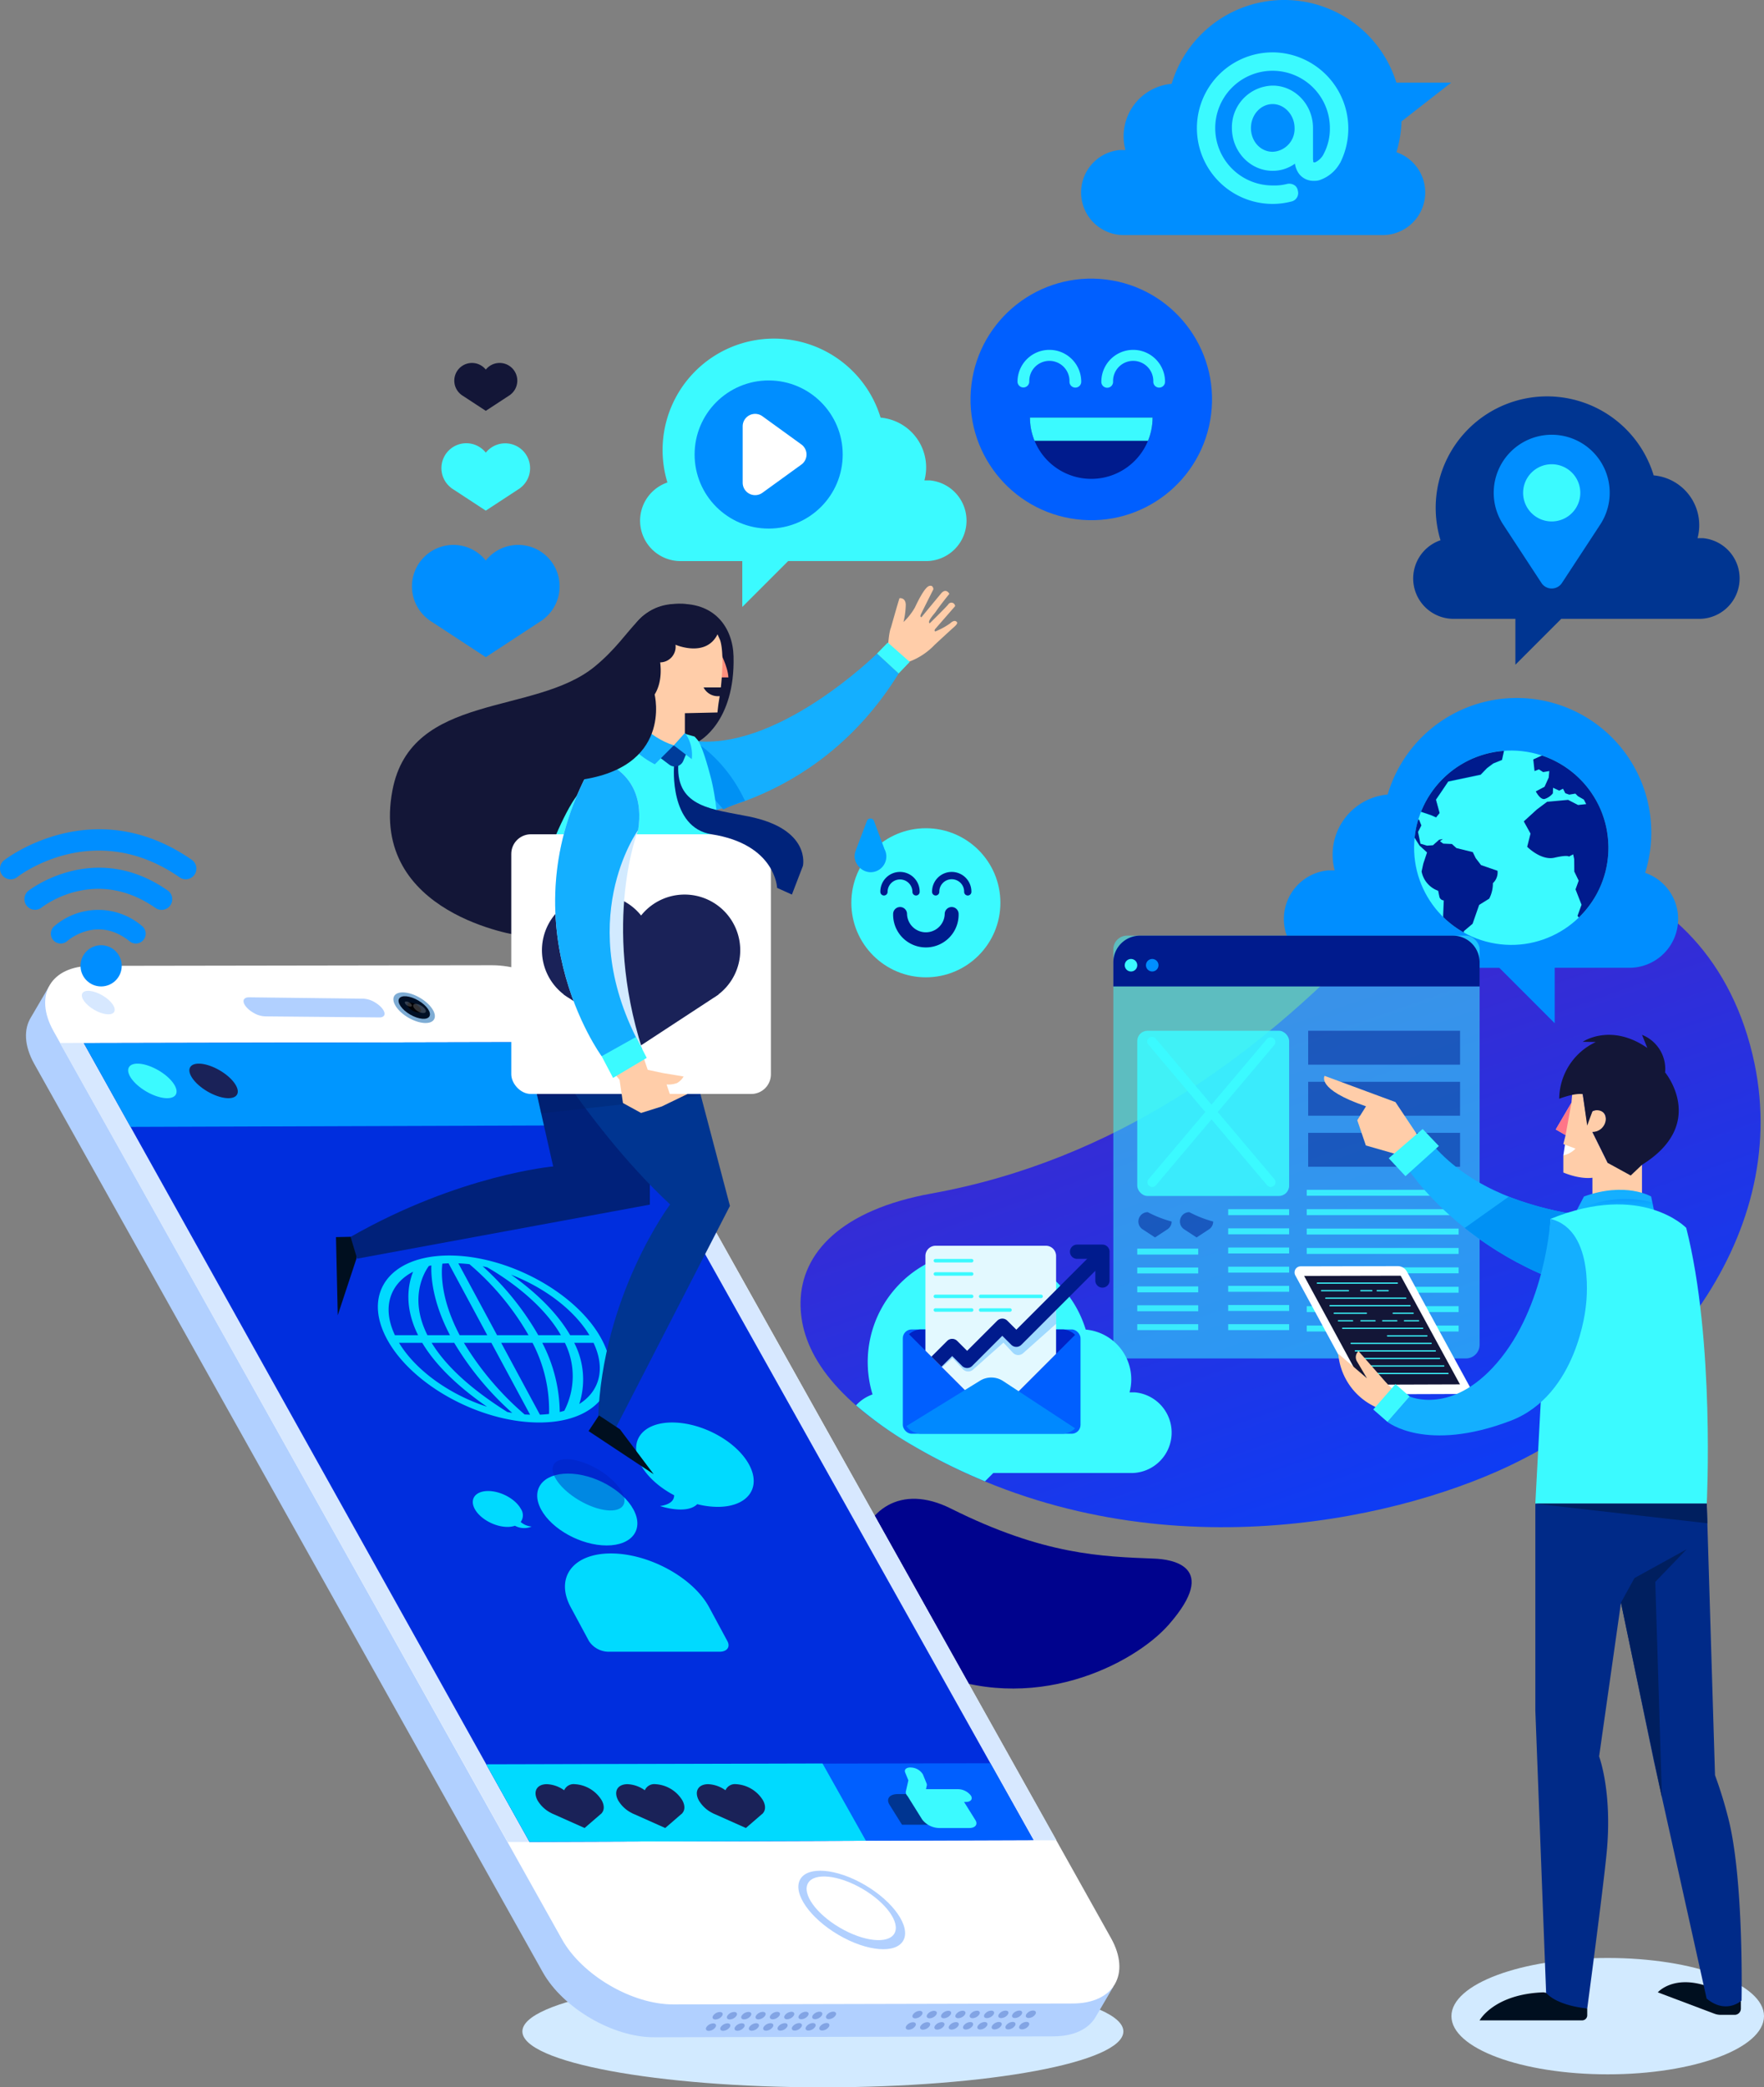 <svg xmlns="http://www.w3.org/2000/svg" xmlns:xlink="http://www.w3.org/1999/xlink" width="482.205" height="570.444" viewBox="0 0 482.205 570.444">
    <rect x="0" y="0" width="482.205" height="570.444" fill="#808080" stroke="none"/>
    <defs>
        <linearGradient id="a" x1="-0.013" y1="6.083" x2="0.41" y2="4.695" gradientUnits="objectBoundingBox">
            <stop offset="0" stop-color="#0042ff" />
            <stop offset="0.182" stop-color="#003ffa" />
            <stop offset="0.371" stop-color="#0038ee" />
            <stop offset="0.563" stop-color="#002dd9" />
            <stop offset="0.758" stop-color="#001dbc" />
            <stop offset="0.952" stop-color="#000897" />
            <stop offset="1" stop-color="#00038d" />
        </linearGradient>
        <linearGradient id="b" x1="0.769" y1="1.071" x2="0.233" y2="-0.104" gradientUnits="objectBoundingBox">
            <stop offset="0" stop-color="#0042ff" />
            <stop offset="1" stop-color="#561ebb" />
        </linearGradient>
        <linearGradient id="c" x1="-165.183" y1="1" x2="-165.183" gradientUnits="objectBoundingBox">
            <stop offset="0" stop-color="#00dfff" />
            <stop offset="0.251" stop-color="#0cf" />
            <stop offset="0.755" stop-color="#009bff" />
            <stop offset="1" stop-color="#0082ff" />
        </linearGradient>
        <style>
        #braco_moco {
            animation: braco 2s ease infinite;
        }
        @keyframes braco{
            100%,
            0% {
                transform: rotate(0) translateX(0);
            }
            50% {
                transform: rotate(7deg) translateX(20px);
            }
        }
        </style>
    </defs>
    <g transform="translate(-345.166 -110.198)">
        <g transform="translate(520.143 110.198)">
            <g transform="translate(211.333 108.193)">
                <path d="M550.872,205.166a30.453,30.453,0,1,1,58.271-17.722,13.663,13.663,0,0,1,11.985,17.16l1.51,0a11.047,11.047,0,0,1-1.052,22.044h-37.71l-12.538,12.538V226.647H554.453a11.037,11.037,0,0,1-3.582-21.481Z" transform="translate(-543.404 -165.718)" fill="#003591" />
                <path d="M554.7,187.033a15.854,15.854,0,1,1,28.769,9.171l.006.016L573.35,211.661a3.347,3.347,0,0,1-5.6,0L557.63,196.22l.008-.016A15.759,15.759,0,0,1,554.7,187.033Z" transform="translate(-532.688 -160.536)" fill="#008eff" />
                <path d="M558.823,183.12a7.816,7.816,0,1,0,7.816-7.816A7.817,7.817,0,0,0,558.823,183.12Z" transform="translate(-528.776 -156.624)" fill="#3bfaff" />
            </g>
            <path d="M583.022,151.792a32.137,32.137,0,0,0,1.386-8.413l13.583-10.6H583.01a32.112,32.112,0,0,0-61.43.323,14.408,14.408,0,0,0-12.636,18.1l-1.592,0a11.648,11.648,0,0,0,1.109,23.242h70.781a11.638,11.638,0,0,0,3.779-22.65Z" transform="translate(-376.274 -110.198)" fill="#008eff" />
            <path d="M533.787,117.54a20.71,20.71,0,1,0,0,41.42,20.209,20.209,0,0,0,5.039-.639,2.36,2.36,0,0,0,1.617-1.148,2.327,2.327,0,0,0,.22-1.849,2.133,2.133,0,0,0-.849-1.425,2.633,2.633,0,0,0-2.153-.382,13.851,13.851,0,0,1-3.874.4,15.672,15.672,0,1,1,15.642-15.7,14.743,14.743,0,0,1-1.7,7.089c-.019.037-.043.088-.06.127a4.951,4.951,0,0,1-2.315,2.179h-.3l-.088,0a2.562,2.562,0,0,0-.113-.275h0a1.051,1.051,0,0,0-.039-.5v-8.621c0-6.388-4.948-11.587-11.028-11.587a11.383,11.383,0,0,0-11.141,11.587c0,6.45,5,11.7,11.141,11.7a10.32,10.32,0,0,0,6.086-1.951,6.3,6.3,0,0,0,1.074,2.707,4.936,4.936,0,0,0,4.11,1.978,5.088,5.088,0,0,0,1.436-.156,10.057,10.057,0,0,0,5.587-4.519l.072-.109a1.141,1.141,0,0,0,.125-.195,20.836,20.836,0,0,0-18.49-30.135Zm0,27.175c-3.329,0-5.936-2.853-5.936-6.493,0-3.611,2.662-6.548,5.936-6.548,3.247,0,5.988,3,5.988,6.548A6.264,6.264,0,0,1,533.787,144.715Z" transform="translate(-360.869 -103.232)" fill="#3bfaff" />
            <path d="M442.423,197.065A30.455,30.455,0,1,1,500.7,179.341,13.665,13.665,0,0,1,512.678,196.5l1.512,0a11.047,11.047,0,0,1-1.052,22.044H475.426L462.89,231.082V218.546H446.006a11.037,11.037,0,0,1-3.584-21.481Z" transform="translate(-434.957 -65.21)" fill="#3bfaff" />
            <g transform="translate(14.901 103.973)">
                <circle cx="20.241" cy="20.241" r="20.241" fill="#008eff" />
                <path d="M454.732,189.815,465.39,182.1a3.394,3.394,0,0,0,0-5.5l-10.658-7.715a3.4,3.4,0,0,0-5.386,2.75v15.43A3.4,3.4,0,0,0,454.732,189.815Z" transform="translate(-436.206 -159.11)" fill="#fff" />
            </g>
            <g transform="translate(86.539 72.359)">
                <circle cx="33.009" cy="33.009" r="33.009" transform="translate(0 65.523) rotate(-82.982)" fill="#005fff" />
                <g transform="translate(16.631 23.253)">
                    <path d="M503.711,169.577a1.6,1.6,0,0,1-1.606-1.606,5.5,5.5,0,1,0-10.993,0,1.607,1.607,0,0,1-3.213,0,8.709,8.709,0,1,1,17.418,0A1.6,1.6,0,0,1,503.711,169.577Z" transform="translate(-487.899 -159.262)" fill="#3bfaff" />
                    <g transform="translate(22.911)">
                        <path d="M515.466,169.577a1.6,1.6,0,0,1-1.606-1.606,5.5,5.5,0,1,0-10.993,0,1.606,1.606,0,1,1-3.211,0,8.708,8.708,0,1,1,17.416,0A1.6,1.6,0,0,1,515.466,169.577Z" transform="translate(-499.656 -159.262)" fill="#3bfaff" />
                    </g>
                </g>
                <path d="M506.4,185.513a16.759,16.759,0,0,0,16.759-16.759H489.647A16.759,16.759,0,0,0,506.4,185.513Z" transform="translate(-469.61 -127.003)" fill="#001b8d" />
                <path d="M490.9,175.109h31.006a16.735,16.735,0,0,0,1.255-6.355H489.647A16.7,16.7,0,0,0,490.9,175.109Z" transform="translate(-469.61 -127.003)" fill="#3bfaff" />
            </g>
        </g>
        <g transform="translate(345.166 209.388)">
            <path d="M582.73,402.523c0,8.438-36.776,15.278-82.143,15.278s-82.143-6.84-82.143-15.278,36.776-15.278,82.143-15.278S582.73,394.085,582.73,402.523Z" transform="translate(-275.645 53.453)" fill="#d2eaff" />
            <path d="M546.815,336.741c-14.321-.567-30.18-.937-55.673-13.686-27.672-13.838-37.971,29.946-6.513,44.123,28.664,12.918,56.683-1.651,66.095-12.408C564.844,338.631,551.217,336.915,546.815,336.741Z" transform="translate(-231.22 -9.977)" fill="url(#a)" />
            <g transform="translate(7.098 164.597)">
                <path d="M350.193,256.94v0l4.919-8.4,8.154,3.352,107.64-.166c11.238-.018,24.926,7.992,30.414,17.8L640.153,517.588c.115.2.2.4.3.6l.52-.357,5.071,4.075-4.847,8.284c-1.894,3.241-5.881,5.26-11.5,5.273l-109.2.251c-11.238.027-24.926-7.976-30.418-17.782L351.1,269.749C348.289,264.735,348.16,260.192,350.193,256.94Z" transform="translate(-348.809 -242.741)" fill="#b1d0ff" />
                <g transform="translate(185.87 285.666)">
                    <g transform="translate(0 0.312)">
                        <g transform="translate(1.818 0.023)">
                            <path d="M447.754,393.38a2.36,2.36,0,0,1-1.845,1.023c-.69,0-.98-.452-.651-1.015a2.35,2.35,0,0,1,1.845-1.025C447.791,392.361,448.084,392.817,447.754,393.38Z" transform="translate(-445.122 -392.289)" fill="#82a4e4" />
                            <path d="M449.762,393.372a2.35,2.35,0,0,1-1.845,1.025c-.688,0-.98-.452-.649-1.017a2.354,2.354,0,0,1,1.844-1.023C449.8,392.353,450.091,392.809,449.762,393.372Z" transform="translate(-443.217 -392.295)" fill="#82a4e4" />
                            <path d="M451.771,393.366a2.362,2.362,0,0,1-1.845,1.025c-.69,0-.98-.454-.651-1.017a2.348,2.348,0,0,1,1.845-1.023C451.81,392.347,452.1,392.8,451.771,393.366Z" transform="translate(-441.311 -392.3)" fill="#82a4e4" />
                            <path d="M453.778,393.361a2.355,2.355,0,0,1-1.843,1.025c-.69,0-.98-.454-.651-1.017a2.356,2.356,0,0,1,1.845-1.025C453.817,392.342,454.108,392.8,453.778,393.361Z" transform="translate(-439.405 -392.307)" fill="#82a4e4" />
                            <path d="M455.788,393.353a2.353,2.353,0,0,1-1.845,1.025c-.69,0-.98-.452-.651-1.015a2.356,2.356,0,0,1,1.845-1.025C455.827,392.336,456.118,392.79,455.788,393.353Z" transform="translate(-437.5 -392.313)" fill="#82a4e4" />
                            <path d="M457.8,393.348a2.35,2.35,0,0,1-1.844,1.025c-.69,0-.98-.452-.651-1.017a2.362,2.362,0,0,1,1.845-1.025C457.835,392.329,458.127,392.785,457.8,393.348Z" transform="translate(-435.594 -392.319)" fill="#82a4e4" />
                            <path d="M459.8,393.342a2.356,2.356,0,0,1-1.845,1.025c-.688,0-.98-.454-.649-1.017a2.355,2.355,0,0,1,1.843-1.025C459.844,392.323,460.134,392.779,459.8,393.342Z" transform="translate(-433.689 -392.325)" fill="#82a4e4" />
                        </g>
                        <g transform="translate(0 3.13)">
                            <path d="M446.821,394.974A2.362,2.362,0,0,1,444.976,396c-.69,0-.98-.454-.651-1.017a2.356,2.356,0,0,1,1.845-1.025C446.858,393.955,447.151,394.411,446.821,394.974Z" transform="translate(-444.189 -393.883)" fill="#82a4e4" />
                            <path d="M448.829,394.968a2.354,2.354,0,0,1-1.845,1.023c-.688,0-.98-.452-.649-1.015a2.35,2.35,0,0,1,1.843-1.025C448.868,393.949,449.158,394.4,448.829,394.968Z" transform="translate(-442.284 -393.889)" fill="#82a4e4" />
                            <path d="M450.838,394.96a2.354,2.354,0,0,1-1.845,1.025c-.69,0-.98-.452-.651-1.017a2.357,2.357,0,0,1,1.845-1.023C450.877,393.941,451.168,394.4,450.838,394.96Z" transform="translate(-440.378 -393.894)" fill="#82a4e4" />
                            <path d="M452.846,394.955A2.355,2.355,0,0,1,451,395.98c-.69,0-.982-.454-.651-1.017a2.356,2.356,0,0,1,1.845-1.025C452.885,393.936,453.177,394.392,452.846,394.955Z" transform="translate(-438.473 -393.901)" fill="#82a4e4" />
                            <path d="M454.855,394.949a2.356,2.356,0,0,1-1.845,1.025c-.69,0-.98-.454-.651-1.017a2.353,2.353,0,0,1,1.845-1.025C454.894,393.93,455.185,394.384,454.855,394.949Z" transform="translate(-436.567 -393.907)" fill="#82a4e4" />
                            <path d="M456.863,394.941a2.35,2.35,0,0,1-1.844,1.025c-.69,0-.98-.452-.651-1.017a2.354,2.354,0,0,1,1.845-1.023C456.9,393.924,457.194,394.378,456.863,394.941Z" transform="translate(-434.661 -393.912)" fill="#82a4e4" />
                            <path d="M458.872,394.936a2.356,2.356,0,0,1-1.845,1.025c-.688,0-.98-.454-.651-1.017a2.362,2.362,0,0,1,1.845-1.025C458.911,393.917,459.2,394.373,458.872,394.936Z" transform="translate(-432.756 -393.919)" fill="#82a4e4" />
                        </g>
                        <g transform="translate(27.239)">
                            <path d="M461.732,393.336a2.362,2.362,0,0,1-1.845,1.025c-.69,0-.98-.454-.651-1.017a2.356,2.356,0,0,1,1.845-1.025C461.771,392.317,462.062,392.773,461.732,393.336Z" transform="translate(-457.282 -392.307)" fill="#82a4e4" />
                            <path d="M460.8,394.93a2.359,2.359,0,0,1-1.845,1.025c-.69,0-.98-.454-.651-1.017a2.356,2.356,0,0,1,1.845-1.025C460.838,393.911,461.129,394.367,460.8,394.93Z" transform="translate(-458.167 -390.795)" fill="#82a4e4" />
                            <path d="M463.658,393.33a2.355,2.355,0,0,1-1.843,1.025c-.69,0-.98-.454-.651-1.017a2.356,2.356,0,0,1,1.845-1.025C463.7,392.311,463.989,392.767,463.658,393.33Z" transform="translate(-455.454 -392.313)" fill="#82a4e4" />
                            <path d="M462.724,394.924a2.355,2.355,0,0,1-1.843,1.025c-.69,0-.98-.454-.651-1.017a2.356,2.356,0,0,1,1.845-1.025C462.763,393.905,463.056,394.361,462.724,394.924Z" transform="translate(-456.339 -390.801)" fill="#82a4e4" />
                        </g>
                    </g>
                    <g transform="translate(54.626)">
                        <g transform="translate(1.818 0.023)">
                            <path d="M475.785,393.22a2.355,2.355,0,0,1-1.843,1.025c-.69,0-.982-.454-.651-1.017a2.356,2.356,0,0,1,1.845-1.025C475.824,392.2,476.116,392.657,475.785,393.22Z" transform="translate(-473.154 -392.129)" fill="#82a4e4" />
                            <path d="M477.794,393.214a2.364,2.364,0,0,1-1.845,1.025c-.688,0-.98-.454-.651-1.017a2.357,2.357,0,0,1,1.845-1.025C477.833,392.2,478.124,392.649,477.794,393.214Z" transform="translate(-471.248 -392.135)" fill="#82a4e4" />
                            <path d="M479.8,393.206a2.35,2.35,0,0,1-1.844,1.025c-.69,0-.98-.452-.651-1.017a2.354,2.354,0,0,1,1.845-1.023C479.84,392.187,480.133,392.643,479.8,393.206Z" transform="translate(-469.342 -392.14)" fill="#82a4e4" />
                            <path d="M481.811,393.2a2.356,2.356,0,0,1-1.845,1.025c-.688,0-.98-.454-.651-1.017a2.362,2.362,0,0,1,1.845-1.025C481.85,392.182,482.141,392.638,481.811,393.2Z" transform="translate(-467.437 -392.147)" fill="#82a4e4" />
                            <path d="M483.818,393.2a2.355,2.355,0,0,1-1.843,1.025c-.69,0-.98-.454-.651-1.017a2.35,2.35,0,0,1,1.845-1.025C483.858,392.176,484.15,392.63,483.818,393.2Z" transform="translate(-465.531 -392.153)" fill="#82a4e4" />
                            <path d="M485.828,393.189a2.354,2.354,0,0,1-1.845,1.023c-.688,0-.98-.452-.649-1.015a2.35,2.35,0,0,1,1.844-1.025C485.867,392.17,486.157,392.624,485.828,393.189Z" transform="translate(-463.626 -392.158)" fill="#82a4e4" />
                            <path d="M487.837,393.182a2.359,2.359,0,0,1-1.845,1.025c-.69,0-.98-.452-.651-1.017a2.359,2.359,0,0,1,1.845-1.025C487.876,392.163,488.167,392.619,487.837,393.182Z" transform="translate(-461.72 -392.165)" fill="#82a4e4" />
                        </g>
                        <g transform="translate(0 3.132)">
                            <path d="M474.852,394.814a2.35,2.35,0,0,1-1.845,1.025c-.688,0-.98-.454-.649-1.017A2.361,2.361,0,0,1,474.2,393.8C474.891,393.8,475.183,394.251,474.852,394.814Z" transform="translate(-472.221 -393.725)" fill="#82a4e4" />
                            <path d="M476.861,394.808a2.359,2.359,0,0,1-1.845,1.025c-.69,0-.98-.454-.651-1.017a2.362,2.362,0,0,1,1.845-1.025C476.9,393.789,477.191,394.243,476.861,394.808Z" transform="translate(-470.315 -393.731)" fill="#82a4e4" />
                            <path d="M478.869,394.8a2.361,2.361,0,0,1-1.844,1.025c-.69,0-.98-.454-.651-1.019a2.354,2.354,0,0,1,1.845-1.023C478.908,393.783,479.2,394.237,478.869,394.8Z" transform="translate(-468.409 -393.736)" fill="#82a4e4" />
                            <path d="M480.878,394.794a2.35,2.35,0,0,1-1.845,1.025c-.688,0-.98-.454-.651-1.017a2.36,2.36,0,0,1,1.845-1.023C480.917,393.775,481.208,394.231,480.878,394.794Z" transform="translate(-466.504 -393.742)" fill="#82a4e4" />
                            <path d="M482.887,394.789a2.362,2.362,0,0,1-1.845,1.025c-.69,0-.98-.454-.651-1.017a2.355,2.355,0,0,1,1.845-1.025C482.926,393.77,483.217,394.226,482.887,394.789Z" transform="translate(-464.598 -393.749)" fill="#82a4e4" />
                            <path d="M484.895,394.783a2.361,2.361,0,0,1-1.845,1.025c-.688,0-.98-.454-.649-1.017a2.35,2.35,0,0,1,1.844-1.025C484.934,393.764,485.224,394.218,484.895,394.783Z" transform="translate(-462.693 -393.754)" fill="#82a4e4" />
                            <path d="M486.9,394.775a2.353,2.353,0,0,1-1.845,1.025c-.69,0-.98-.452-.651-1.017a2.357,2.357,0,0,1,1.845-1.023C486.943,393.756,487.234,394.212,486.9,394.775Z" transform="translate(-460.787 -393.76)" fill="#82a4e4" />
                        </g>
                        <g transform="translate(27.24)">
                            <path d="M489.762,393.176a2.355,2.355,0,0,1-1.843,1.025c-.69,0-.98-.454-.651-1.017a2.356,2.356,0,0,1,1.845-1.025C489.8,392.157,490.094,392.613,489.762,393.176Z" transform="translate(-485.314 -392.147)" fill="#82a4e4" />
                            <path d="M488.829,394.77a2.35,2.35,0,0,1-1.843,1.025c-.69,0-.98-.452-.651-1.017a2.361,2.361,0,0,1,1.845-1.025C488.868,393.751,489.161,394.207,488.829,394.77Z" transform="translate(-486.199 -390.635)" fill="#82a4e4" />
                            <path d="M491.69,393.17a2.351,2.351,0,0,1-1.845,1.025c-.688,0-.98-.454-.651-1.017a2.367,2.367,0,0,1,1.846-1.025C491.729,392.151,492.02,392.607,491.69,393.17Z" transform="translate(-483.487 -392.153)" fill="#82a4e4" />
                            <path d="M490.757,394.763a2.351,2.351,0,0,1-1.845,1.025c-.688,0-.98-.452-.649-1.017a2.353,2.353,0,0,1,1.843-1.023C490.8,393.744,491.086,394.2,490.757,394.763Z" transform="translate(-484.372 -390.64)" fill="#82a4e4" />
                        </g>
                    </g>
                </g>
                <path d="M642.855,511.429c5.488,9.806.783,17.852-10.455,17.879l-109.2.249c-11.238.027-24.926-7.974-30.418-17.78L353.8,263.59c-5.492-9.806-.787-17.842,10.451-17.86l109.359-.168c11.238-.019,24.926,7.992,30.414,17.8Z" transform="translate(-346.255 -245.562)" fill="#fff" />
                <path d="M625.976,474.513l-150.015.464L353.575,256.616l150.173-.315Z" transform="translate(-344.287 -235.374)" fill="#d7e8ff" />
                <path d="M494.274,256.331l122.237,218.1-137.762.466L356.922,256.628Z" transform="translate(-341.111 -235.345)" fill="#002ede" />
                <g transform="translate(96.197 79.329)">
                    <path d="M417.68,286.27c-16.172,0-23.813,10.237-17.034,22.818s25.454,22.818,41.629,22.818,23.811-10.235,17.03-22.818S433.85,286.27,417.68,286.27ZM456,308.047h-5.266c-4.135-7.152-11.022-12.916-16.157-16.535C443.639,295.006,451.79,301.071,456,308.047Zm-43.879-18.922c.222-.055.448-.1.676-.152-.123,3.1.314,9.966,5.09,19.074h-6.164C406.479,297.651,411.072,290.526,412.118,289.125Zm8.052-.717c1.005.039,2.015.117,3.034.236a73.063,73.063,0,0,1,16.149,19.4h-8.6Zm7.906,19.639h-7.543a46.574,46.574,0,0,1-3.3-7.809c-1.98-6.337-1.588-10.615-1.43-11.733.548-.053,1.119-.076,1.694-.1Zm-9.04,2.083A82.126,82.126,0,0,0,434.9,329.282c-.446-.074-.891-.156-1.337-.244-10.995-6.9-17.287-13.321-20.693-18.908Zm2.658,0h7.5l10.584,19.639c-.513-.019-1.023-.029-1.539-.07l.023-.01A81.176,81.176,0,0,1,421.694,310.13Zm10.184,0h8.569a39.751,39.751,0,0,1,4.517,19.439q-1.207.149-2.5.2Zm11.231,0h6.183a20.488,20.488,0,0,1-.166,18.569q-.6.184-1.237.341A42,42,0,0,0,443.109,310.13Zm-1.093-2.083a76.691,76.691,0,0,0-15.2-18.832c.411.084.82.181,1.23.277,3.57,2.033,14.61,8.874,20.156,18.556ZM407.8,290.7c-1.4,3.533-2.483,9.636,1.37,17.346h-6.335C399.251,300.5,401.424,294.01,407.8,290.7Zm-3.843,19.429H410.3c3.134,5.254,8.609,11.168,17.7,17.466C417.916,324.329,408.566,317.773,403.955,310.13Zm49.272,16.72a21.842,21.842,0,0,0-1.382-16.72h5.275C460.491,317.231,458.757,323.389,453.227,326.85Z" transform="translate(-398.173 -286.27)" fill="#00daff" />
                    <g transform="translate(43.556 59.6)">
                        <path d="M446.836,326.674c2.923,5.423-.359,9.82-7.331,9.82s-14.992-4.4-17.913-9.82.359-9.82,7.329-9.82S443.913,321.25,446.836,326.674Z" transform="translate(-420.524 -316.854)" fill="#00daff" />
                        <path d="M436.988,328.052h0c-10.4,0-15.346,6.622-10.985,14.715l4.987,9.253a6.482,6.482,0,0,0,5.279,2.894h30.392c2.054,0,3.021-1.3,2.159-2.894l-4.987-9.253C459.473,334.674,447.393,328.052,436.988,328.052Z" transform="translate(-416.83 -306.23)" fill="#00daff" />
                    </g>
                    <g transform="translate(70.594 45.635)">
                        <path d="M444.258,309.688c-8.185,0-12.037,5.162-8.606,11.529,1.775,3.3,5.16,6.259,9.142,8.36.006,1.118-.686,2.485-3.857,2.944,0,0,7.216,2.45,10.17-.514a23.006,23.006,0,0,0,5.575.739c8.185,0,12.037-5.16,8.606-11.529S452.443,309.688,444.258,309.688Z" transform="translate(-434.398 -309.688)" fill="#00daff" />
                    </g>
                    <g transform="translate(25.948 64.359)">
                        <path d="M415.685,319.3c3.482,0,7.491,2.2,8.951,4.9a3.084,3.084,0,0,1-.055,3.56,5.209,5.209,0,0,0,2.991,1.251,5.258,5.258,0,0,1-4.566-.218,6.247,6.247,0,0,1-2.033.314c-3.484,0-7.491-2.2-8.952-4.907S412.2,319.3,415.685,319.3Z" transform="translate(-411.488 -319.296)" fill="#00daff" />
                    </g>
                </g>
                <path d="M442.009,327.406c-1.376,2.354-6.752,1.779-12-1.292s-8.378-7.475-7-9.829,6.752-1.785,12,1.284S443.393,325.043,442.009,327.406Z" transform="translate(-278.722 -179.845)" fill="#0021be" opacity="0.44" />
                <path d="M365.485,254.907c-.629,1.078-3.089.815-5.49-.591s-3.831-3.42-3.2-4.5,3.089-.818,5.49.587S366.118,253.825,365.485,254.907Z" transform="translate(-341.375 -242.154)" fill="#d7e8ff" />
                <path d="M494.274,256.331l12.959,22.729-137.531.465-12.78-22.9Z" transform="translate(-341.111 -235.345)" fill="#0096ff" />
                <path d="M376.163,267.833c-.93,1.586-4.55,1.2-8.085-.869s-5.645-5.037-4.718-6.624,4.55-1.2,8.087.865S377.094,266.24,376.163,267.833Z" transform="translate(-335.212 -232.471)" fill="#3bfaff" />
                <path d="M384.751,267.833c-.928,1.586-4.548,1.2-8.085-.869s-5.645-5.037-4.716-6.624,4.55-1.2,8.085.865S385.683,266.24,384.751,267.833Z" transform="translate(-327.063 -232.471)" fill="#1a2258" />
                <path d="M413.377,357.774l11.812,21.162,137.762-.466-11.767-20.995Z" transform="translate(-287.551 -139.387)" fill="#005fff" />
                <path d="M413.377,357.741,425.189,378.9l91.95-.312L505.294,357.51Z" transform="translate(-287.551 -139.354)" fill="#00daff" />
                <g transform="translate(211.138 247.452)">
                    <path d="M485.884,391.55c-1.984,3.773-9.919,3.124-17.729-1.446s-12.53-11.33-10.547-15.1,9.925-3.132,17.732,1.436S487.87,387.774,485.884,391.55Z" transform="translate(-457.156 -372.543)" fill="#b1d0ff" />
                    <path d="M482.295,388.956c-1.709,2.921-8.378,2.21-14.89-1.6s-10.4-9.276-8.687-12.2,8.382-2.218,14.892,1.592S484.012,386.025,482.295,388.956Z" transform="translate(-456.057 -371.775)" fill="#fff" />
                </g>
                <g transform="translate(59.47 7.428)">
                    <path d="M411.468,256.742c-.875,1.5-4.026,1.284-7.033-.477s-4.735-4.4-3.86-5.9,4.022-1.282,7.033.479S412.341,255.25,411.468,256.742Z" transform="translate(-359.383 -249.374)" fill="#7eacd4" />
                    <path d="M409.509,255.42c-.62,1.056-2.976.834-5.263-.5s-3.642-3.287-3.024-4.344,2.978-.83,5.267.509S410.126,254.363,409.509,255.42Z" transform="translate(-358.696 -248.869)" fill="#000f25" />
                    <path d="M380.4,250.1a.964.964,0,0,1,.185-.031l.082-.006.051,0,31.39.372a1.559,1.559,0,0,1,.16.014,6.694,6.694,0,0,1,2.952.98c1.91,1.119,3.046,2.728,2.537,3.6a1.14,1.14,0,0,1-.783.481.909.909,0,0,1-.3.051c-.029,0-.062,0-.092,0l-31.308-.288c-.043,0-.1-.01-.146-.014a6.621,6.621,0,0,1-3.135-.994c-1.949-1.14-3.075-2.783-2.52-3.662A1.273,1.273,0,0,1,380.4,250.1Z" transform="translate(-379.326 -248.725)" fill="#b1d0ff" />
                    <path d="M405.992,253.2c-.271.462-1.3.362-2.294-.222s-1.588-1.428-1.317-1.892,1.3-.362,2.3.222S406.263,252.743,405.992,253.2Z" transform="translate(-357.516 -248.02)" fill="#000004" />
                    <path d="M406.554,253.224c-.251.433-1.212.339-2.144-.207s-1.485-1.337-1.232-1.769,1.212-.339,2.146.209S406.808,252.793,406.554,253.224Z" transform="translate(-356.755 -247.853)" fill="#fff" opacity="0.2" />
                    <path d="M403.866,251.9c-.14.242-.678.191-1.2-.115s-.83-.748-.688-.99.678-.189,1.2.117S404.009,251.661,403.866,251.9Z" transform="translate(-357.869 -248.168)" fill="#fff" opacity="0.2" />
                </g>
            </g>
            <g transform="translate(91.843)">
                <g transform="translate(92.667 60.888)">
                    <path d="M443.844,225.566s-5.014,7.8-3.808,20.925c0,0,37.64-1.45,60.956-39.187l-5.9-5.454S467.229,229.38,443.844,225.566Z" transform="translate(-439.849 -183.323)" fill="#14afff" />
                    <path d="M469.726,209.116s.23-4.034.815-5.326c0,0,1.96-6.984,2.338-8.042,0,0,1.7-.259,1.715,1.843a22.215,22.215,0,0,1-.624,4.671,17.257,17.257,0,0,0,3.135-4c.854-1.83,2.641-5.4,3.821-5.833s1.222.873,1.222.873-2.75,5.474-3.328,6.653c-.509,1.035.062.98.062.98s4.548-5.5,5.365-6.483,1.67-.9,2.268.1c0,0-2.409,2.95-3.728,4.893-.46.676-2.436,2.685-1.645,3.163,0,0,4.389-4.311,5.041-5.125a1.015,1.015,0,0,1,1.9.442l-5.5,6.3s-.3.513.1.6a19.723,19.723,0,0,0,4.042-2.2c.306-.3,1.341-1.177,1.927-.236,0,0,.156.349-.8,1.183s-5.375,4.928-5.375,4.928a18.5,18.5,0,0,1-6.817,4.541c-4.221,1.561-5.533.331-3.116,1.2l-1.14-2.167Z" transform="translate(-411.504 -192.343)" fill="#ffcda9" />
                    <path d="M477.125,205.6l-6-5.293-2.932,3.006,5.905,5.454Z" transform="translate(-412.956 -184.787)" fill="#3bfaff" />
                    <path d="M442.555,214.157s8.491,4.733,13.879,16.3a48.961,48.961,0,0,0-5.928,2.313l-5.039-5.8" transform="translate(-437.282 -171.647)" fill="#0091f4" />
                </g>
                <path d="M397.443,283.632l-5.147.117.483,21.36,5-15.151a4.072,4.072,0,0,0,.181-1.73Z" transform="translate(-392.296 -44.847)" fill="#000f1f" />
                <path d="M439.564,250.7l10.159,44.98s-25.511,2.218-55.377,19.249l1.787,5.953,80.019-14.769V289.2L468.8,269.848" transform="translate(-390.351 -76.094)" fill="#00217a" />
                <path d="M417.55,251.429s17.788,32.709,42.126,55.367c0,0-18.614,24.8-19.694,58.914l4.677,2.448L476.029,307.2l-15.112-57.281Z" transform="translate(-368.337 -76.828)" fill="#003591" />
                <g transform="translate(54.268 65.83)">
                    <path d="M467.3,272.372s-6.32-14.489-3.02-26.9c2.149-1.5,4.9-3.212,5.889-4.619a62.269,62.269,0,0,0-1.7-13.386c-1.892-7.321-3.574-12.109-5.256-11.948-6.951-2.718-9.523-5.922-19.279-3.6-9.925,2.36-18.447,22.535-23.794,49.273C436.188,276.262,467.3,272.372,467.3,272.372Z" transform="translate(-420.144 -179.475)" fill="#3bfaff" />
                    <g transform="translate(24.735)">
                        <path d="M438.826,224.219l-5.988,4.934.031-20.9s.263-12.33,13.633-13.31c10.851-.8,15.806,6.472,16.009,14.276.47,18.078-9.5,23.231-9.5,23.231l-1.124-1.294-3.21-.91-4.059-8.249-.6,4.862" transform="translate(-432.837 -194.879)" fill="#131637" />
                        <path d="M446.625,201.6c.01.082,2.151,3.962,2.315,7.011h-3.28Z" transform="translate(-420.672 -188.503)" fill="#ff907d" />
                        <path d="M448.453,220.712l8.91-.2c.263-2.683.425-3.182.6-4.472a4.382,4.382,0,0,1-4.4-2.372h4.728c1.128-10.632-.331-13.222-.331-13.222l-.585-1.29c-3.219,6.476-11.484,2.845-11.484,2.845a4.271,4.271,0,0,1-4.186,4.823c1.158,9.808-5.318,12.232-5.318,12.232l-2.754,5.018,9.73,7.795,5.316-.818-.226-1.126v-9.212Z" transform="translate(-432.082 -190.823)" fill="#ffcda9" />
                        <path d="M436.387,211.252a1.377,1.377,0,1,1-1.378-1.378A1.376,1.376,0,0,1,436.387,211.252Z" transform="translate(-432.082 -180.653)" fill="#131637" />
                    </g>
                    <path d="M437,216.988l4,3.017a2.51,2.51,0,0,0,3.833-1.05l1.635-3.977-4.235-.253Z" transform="translate(-404.156 -176.052)" fill="#003c9a" />
                    <path d="M446.634,219l-5.176,5.176s-9.1-4.235-9.1-11.408l2.358-2.551S439.531,216.8,446.634,219Z" transform="translate(-408.56 -180.328)" fill="#14afff" />
                    <path d="M439.682,216.385l4.913,3.773a10.258,10.258,0,0,0-1.849-7.185Z" transform="translate(-401.608 -177.713)" fill="#14afff" />
                </g>
                <path d="M435.39,285.567s-41.292-5.71-34.841-39.713c5.1-26.9,38.834-20.345,55.276-33.81,11.554-9.463,11.669-18.3,25.411-17.051-12.4,7.678-10.168,24.874-10.168,24.874l-7.89,11.26s0,7.015-10.016,13.9C446.042,249.919,435.39,285.567,435.39,285.567Z" transform="translate(-385.115 -129.055)" fill="#131637" />
                <path d="M465.622,265.682l-43.649,4.824-1.829-8.565" transform="translate(-365.876 -65.426)" fill="#001f5f" opacity="0.3" />
                <rect width="70.972" height="70.972" rx="5.365" transform="translate(47.919 128.806)" fill="#fff" />
                <path d="M475.39,250.921a15.211,15.211,0,0,0-27.1-9.547,15.214,15.214,0,1,0-21.159,21.557l-.02.049.384.251c.349.253.707.481,1.078.705l19.717,12.912,19.717-12.912c.37-.224.731-.452,1.078-.705l.386-.251-.021-.049A15.188,15.188,0,0,0,475.39,250.921Z" transform="translate(-364.884 -90.368)" fill="#1a2258" />
                <path d="M443.317,197.988a11.328,11.328,0,0,0-20.181-7.111,11.33,11.33,0,1,0-15.757,16.054l-.014.037.285.187c.259.189.528.359.8.526l14.684,9.615,14.684-9.615c.275-.168.544-.337.8-.526l.286-.187-.016-.037A11.308,11.308,0,0,0,443.317,197.988Z" transform="translate(-382.184 -136.888)" fill="#008eff" />
                <path d="M431.313,179.189a6.8,6.8,0,0,0-12.107-4.266,6.8,6.8,0,1,0-9.453,9.631l-.008.021.171.113c.156.113.316.214.481.316l8.808,5.766L428.014,185c.166-.1.325-.2.481-.316l.172-.113-.008-.021A6.784,6.784,0,0,0,431.313,179.189Z" transform="translate(-378.253 -150.408)" fill="#3bfaff" />
                <path d="M426.115,165.95a4.834,4.834,0,0,0-8.611-3.034,4.834,4.834,0,1,0-6.723,6.85l-.006.016.121.08c.111.08.226.154.343.224l6.265,4.1,6.265-4.1c.117-.07.232-.144.343-.224l.121-.08-.006-.016A4.826,4.826,0,0,0,426.115,165.95Z" transform="translate(-376.551 -161.098)" fill="#131637" />
                <path d="M439.74,217.808s-1.347,16.7,10.254,18.525c17.552,2.754,17.919,14.647,17.919,14.647l4.049,1.83,3.013-7.848s2.3-10.018-14.744-13.479c-9.825-2-19.781-2.442-19.347-13.916" transform="translate(-347.33 -107.525)" fill="#00237b" />
                <path d="M430.57,308.69l-2.844,4.292,17.811,11.8-9.23-12.292Z" transform="translate(-358.682 -21.074)" fill="#000f1f" />
                <g transform="translate(59.915 90.61)">
                    <path d="M445.725,236.048s-9.976,25.049,1.124,59.871l-11.1,1.927S408.362,260.411,434,216.66C434,216.66,448.319,219.341,445.725,236.048Z" transform="translate(-423.042 -198.995)" fill="#d2eaff" />
                    <path d="M445.725,236.048s-18.244,25.049,1.124,59.871l-11.1,1.927S408.362,260.411,434,216.66C434,216.66,448.319,219.341,445.725,236.048Z" transform="translate(-423.042 -198.995)" fill="#14afff" />
                    <path d="M448.718,207.6s5.168,20.456-21.635,23.494c-7.438-13.2,4.482-20.39,4.482-20.39Z" transform="translate(-421.526 -207.595)" fill="#131637" />
                    <path d="M438.773,257.6l1.744,5.129,4.09.867,5.714.953a4.762,4.762,0,0,1-1.787,1.787,6.707,6.707,0,0,1-2.863.388l.871,2.566,4.876.031-7.051,3.412-5.665,1.783-4.954-2.711-.933-6.349-1.522-1.871Z" transform="translate(-415.213 -160.154)" fill="#ffcda9" />
                    <path d="M432.684,266.809l9.2-5.47-2.931-5.716-9.391,5.257Z" transform="translate(-416.855 -162.03)" fill="#3bfaff" />
                </g>
            </g>
            <g transform="translate(218.833 91.699)">
                <path d="M612.275,251.669c-30.065,31.53-68.7,60.163-118.978,69.256-24.685,4.463-35.652,16.233-35.833,29.739-.154,11.507,6.69,25.063,30.854,39.234,59.048,34.627,125.02,22.157,159.33,7.084,43.055-18.914,80.671-62.942,70.6-111.528C706.5,228.732,645.966,216.334,612.275,251.669Z" transform="translate(-457.462 -185.65)" fill="url(#b)" />
                <g transform="translate(132.118)">
                    <path d="M624.022,255.8A36.785,36.785,0,1,0,553.636,234.4a16.506,16.506,0,0,0-14.477,20.73l-1.824,0a13.344,13.344,0,0,0,1.271,26.627h45.552L599.3,296.9V281.751h20.393a13.333,13.333,0,0,0,4.328-25.949Z" transform="translate(-525.259 -208.154)" fill="#008eff" />
                    <g transform="translate(31.701 10.32)">
                        <circle cx="26.555" cy="26.555" r="26.555" transform="translate(0 52.423) rotate(-80.783)" fill="#3bfaff" />
                        <g transform="translate(5.799 4.073)">
                            <path d="M544.5,232.18l2.851.965,1.259.571.965-1.189-1-3.66,1.278-1.861,2.081-3.093,8.863-1.863,1.744-1.808,1.705-1.269,2.379-.955.553-2.479A26.567,26.567,0,0,0,544.5,232.18Z" transform="translate(-544.502 -215.54)" fill="#00daff" />
                        </g>
                        <g transform="translate(4.045 3.993)">
                            <path d="M581.994,239.712c-.018-.288-.039-.573-.064-.859-.013-.144-.029-.29-.045-.435-.031-.281-.066-.559-.107-.838-.018-.131-.035-.261-.055-.39q-.091-.567-.2-1.124l-.023-.117q-.117-.561-.257-1.113c-.035-.136-.074-.273-.109-.409-.068-.249-.138-.5-.212-.746-.047-.152-.094-.3-.142-.454-.076-.236-.154-.47-.238-.7-.051-.146-.1-.292-.154-.437-.105-.281-.214-.555-.327-.83-.068-.166-.138-.329-.208-.493-.115-.263-.232-.526-.355-.785-.078-.162-.16-.322-.24-.483-.092-.183-.185-.368-.283-.55s-.183-.343-.277-.512-.189-.329-.285-.491-.2-.349-.31-.522c-.09-.146-.185-.29-.279-.437q-.342-.526-.7-1.035c-.076-.107-.15-.214-.228-.32-.142-.193-.288-.382-.436-.571-.082-.107-.164-.212-.249-.318-.154-.193-.31-.382-.47-.569-.076-.09-.154-.177-.23-.267q-.26-.3-.528-.59l-.068-.072a27.043,27.043,0,0,0-2.058-1.98l-.138-.119q-.342-.289-.692-.571l-.117-.092a26.575,26.575,0,0,0-3.307-2.223l-.023-.014c-.29-.166-.587-.325-.885-.479l-.025-.014a26.33,26.33,0,0,0-3.8-1.6h0l-2.36,1.072.347,3.18,1.2-.468,1.144.746,1.686-.279-.158,1.777-1.14,2.516-2.389,1.261s1.173,2.333,2.407,2.073a4.745,4.745,0,0,0,2.257-1.536l.059-1.53,1.682.783,1.029-.518.639,1.232,1.066.382,1.686-.279.676.692,1.641.945.637,1.232-2.225.24-2.72-1.4-5.733.522-2.818,2.109-3.564,3.252,1.838,3.332-.912,3.605s3.767,3.835,7.456,2.985,3.958-.3,3.958-.3l1.157-.622.277,1.308.033,3.406,1.2,2.477-.865,2.383,1.643,4.205-1.105,3.04.37.442a26.633,26.633,0,0,0,3.36-3.958l.006-.008q.362-.523.7-1.064l.022-.033c.218-.349.427-.705.629-1.066l.039-.068q.29-.523.557-1.062c.018-.035.037-.07.055-.105.169-.345.329-.7.485-1.05.023-.051.047-.1.068-.15q.219-.512.417-1.033c.025-.066.053-.131.078-.2.125-.333.238-.672.351-1.011.025-.084.057-.164.082-.247.1-.324.195-.653.286-.98.027-.1.058-.2.086-.3.082-.314.154-.633.224-.953.027-.119.059-.236.082-.355.064-.308.117-.62.171-.932.021-.132.049-.263.07-.4.047-.308.084-.62.121-.93.015-.14.039-.279.052-.419.033-.325.055-.655.076-.986.01-.127.023-.251.029-.378.023-.458.037-.92.037-1.384,0-.419-.014-.834-.033-1.249C582.011,239.971,582,239.841,581.994,239.712Z" transform="translate(-529.074 -214.88)" fill="#001b8d" />
                            <path d="M567.181,215.5a26.385,26.385,0,0,0-12.322,4.108l-.006,0a26.562,26.562,0,0,0-4.919,4.063l-.01.01a26.572,26.572,0,0,0-5.423,8.454l2.851.967,1.259.569.965-1.189-1-3.66,1.278-1.861,2.081-3.093,8.863-1.863,1.744-1.808,1.705-1.269,2.379-.955.553-2.477Z" transform="translate(-542.748 -215.499)" fill="#001b8d" />
                            <path d="M557.064,255.633l2.383-2.019,1.8-5.156,2.75-1.715A8.983,8.983,0,0,0,565,242.51a3.949,3.949,0,0,0,1.263-3.377l-4.5-1.557-1.459-1.892-.8-1.652-4.482-1.107-1.218-1.109-2.376-.107-.894-.647.781-.62-1.017.214-.9.8-.764.692-1.645.117-1.781-.536-.672-3.2.914-1.785-.641-1.61-.22.045v0q-.359,1.2-.61,2.436l-.018.105c-.074.378-.142.76-.2,1.144-.016.109-.027.22-.041.329-.045.318-.088.635-.121.957h0a1.193,1.193,0,0,1,.318.477l1.021,1.606L547,234.119l-1.023,3.071-.462,2.132a6.976,6.976,0,0,0,4.521,5.271l.366,1.742a1.3,1.3,0,0,0,1.173.891l-.177,4.211a3.309,3.309,0,0,0,.045.362h0c.4.392.811.768,1.232,1.132l.1.082a26.7,26.7,0,0,0,2.742,2.056l.021.014q.728.474,1.485.9h0Z" transform="translate(-543.602 -206.359)" fill="#001b8d" />
                        </g>
                    </g>
                </g>
                <g transform="translate(15.169 149.245)">
                    <path d="M541.527,324.395l-1.51,0a13.662,13.662,0,0,0-11.985-17.16,30.453,30.453,0,1,0-58.271,17.722,11.114,11.114,0,0,0-4.515,2.98,102.76,102.76,0,0,0,15.687,11.075,157.538,157.538,0,0,0,19.565,9.693l2.266-2.266h37.71a11.047,11.047,0,0,0,1.052-22.044Z" transform="translate(-465.246 -284.009)" fill="#3bfaff" />
                    <g transform="translate(12.787)">
                        <rect width="48.58" height="28.505" rx="2.411" transform="translate(48.58 51.691) rotate(180)" fill="#005fff" />
                        <path d="M472.677,297.946a5.034,5.034,0,0,1,3.369-1.308H514.5a5.046,5.046,0,0,1,3.58,1.483l-22.613,22.615Z" transform="translate(-470.983 -273.452)" fill="#0023c5" />
                        <path d="M498.13,327.023h-9.695l-13.456-13.456V287.692a2.79,2.79,0,0,1,2.789-2.791H507.91a2.789,2.789,0,0,1,2.789,2.791v26.762Z" transform="translate(-468.799 -284.587)" fill="#e3f9ff" />
                        <path d="M509.9,293.031l-10.484,9.327-2.5-2.7a2.021,2.021,0,0,0-2.8-.263l-8.372,7.444-2.752-2.966a2.021,2.021,0,0,0-2.8-.265l-4.369,3.888,2.913,2.911,2.855-2.537,2.752,2.966a2.02,2.02,0,0,0,2.8.263l8.372-7.442,2.5,2.693a2.02,2.02,0,0,0,2.8.263l9.085-8.079Z" transform="translate(-467.998 -276.874)" fill="#008eff" opacity="0.3" />
                        <g transform="translate(7.824)">
                            <path d="M521.486,286.841a1.948,1.948,0,0,0-2.754,0l-19.7,19.7-2.459-2.457a1.946,1.946,0,0,0-2.754,0l-8.235,8.233-2.709-2.7a1.948,1.948,0,0,0-2.754,0l-4.3,4.3c.85.848,1.795,1.791,2.753,2.752l2.923-2.923,2.707,2.7a1.944,1.944,0,0,0,2.754,0l8.237-8.233,2.459,2.457a1.945,1.945,0,0,0,2.752,0l21.077-21.077A1.948,1.948,0,0,0,521.486,286.841Z" transform="translate(-475.823 -283.288)" fill="#001b8d" />
                            <g transform="translate(37.873)">
                                <path d="M505.51,295.937a1.946,1.946,0,0,1-3.323-1.376l0-5.928H497.2a1.947,1.947,0,0,1,0-3.894h6.932a1.946,1.946,0,0,1,1.947,1.947l0,7.875A1.934,1.934,0,0,1,505.51,295.937Z" transform="translate(-495.258 -284.74)" fill="#001b8d" />
                            </g>
                        </g>
                        <path d="M486.523,287.711h-9.907a.48.48,0,0,1-.479-.479h0a.479.479,0,0,1,.479-.479h9.907a.48.48,0,0,1,.479.479h0A.482.482,0,0,1,486.523,287.711Z" transform="translate(-467.702 -282.831)" fill="#3bfaff" />
                        <path d="M486.523,289.572h-9.907a.48.48,0,0,1-.479-.479h0a.479.479,0,0,1,.479-.479h9.907a.48.48,0,0,1,.479.479h0A.482.482,0,0,1,486.523,289.572Z" transform="translate(-467.702 -281.066)" fill="#3bfaff" />
                        <path d="M486.523,292.715h-9.907a.48.48,0,0,1-.479-.479h0a.48.48,0,0,1,.479-.479h9.907a.482.482,0,0,1,.479.479h0A.482.482,0,0,1,486.523,292.715Z" transform="translate(-467.702 -278.084)" fill="#3bfaff" />
                        <path d="M499.479,292.715H482.963a.482.482,0,0,1-.479-.479h0a.482.482,0,0,1,.479-.479h16.515a.482.482,0,0,1,.479.479h0A.482.482,0,0,1,499.479,292.715Z" transform="translate(-461.679 -278.084)" fill="#3bfaff" />
                        <path d="M490.98,294.627h-8.017a.482.482,0,0,1-.479-.479h0a.482.482,0,0,1,.479-.479h8.017a.48.48,0,0,1,.479.479h0A.48.48,0,0,1,490.98,294.627Z" transform="translate(-461.679 -276.27)" fill="#3bfaff" />
                        <path d="M486.523,294.627h-9.907a.48.48,0,0,1-.479-.479h0a.48.48,0,0,1,.479-.479h9.907a.482.482,0,0,1,.479.479h0A.482.482,0,0,1,486.523,294.627Z" transform="translate(-467.702 -276.27)" fill="#3bfaff" />
                        <path d="M518.427,317.265h0a5.046,5.046,0,0,1-3.58,1.483H476.393a5.044,5.044,0,0,1-4.081-2.089l20.119-12.4a5.886,5.886,0,0,1,6.322.09Z" transform="translate(-471.33 -267.056)" fill="#0089ff" />
                    </g>
                </g>
                <g transform="translate(85.503 64.812)">
                    <rect width="100.126" height="115.544" rx="3.739" transform="translate(0.001)" fill="#3bfaff" opacity="0.5" />
                    <path d="M513.947,282.753a31.533,31.533,0,0,1-6.53-2.561,2.552,2.552,0,0,0-1.565,4.576l0,.008.064.043q.088.061.181.117L509.4,287.1l3.307-2.167q.094-.056.181-.117l.064-.043,0-.008A2.551,2.551,0,0,0,513.947,282.753Z" transform="translate(-498.002 -204.622)" fill="#001b8d" opacity="0.49" />
                    <path d="M519.776,282.753a31.534,31.534,0,0,1-6.53-2.561,2.552,2.552,0,0,0-1.565,4.576l0,.008.064.043q.088.061.181.117l3.307,2.167,3.307-2.167q.094-.056.181-.117l.064-.043,0-.008A2.549,2.549,0,0,0,519.776,282.753Z" transform="translate(-492.472 -204.622)" fill="#001b8d" opacity="0.49" />
                    <rect width="41.52" height="45.149" rx="2.801" transform="translate(6.543 25.993)" fill="#3bfaff" opacity="0.85" />
                    <rect width="41.52" height="1.622" transform="translate(52.871 69.458)" fill="#3bfaff" opacity="0.85" />
                    <rect width="41.52" height="1.622" transform="translate(52.871 74.758)" fill="#3bfaff" opacity="0.85" />
                    <rect width="16.665" height="1.622" transform="translate(31.399 74.758)" fill="#3bfaff" opacity="0.85" />
                    <rect width="16.665" height="1.622" transform="translate(31.399 79.995)" fill="#3bfaff" opacity="0.85" />
                    <rect width="16.665" height="1.622" transform="translate(31.399 85.233)" fill="#3bfaff" opacity="0.85" />
                    <rect width="16.665" height="1.622" transform="translate(31.399 90.47)" fill="#3bfaff" opacity="0.85" />
                    <rect width="16.665" height="1.622" transform="translate(31.399 95.706)" fill="#3bfaff" opacity="0.85" />
                    <rect width="16.665" height="1.622" transform="translate(31.399 100.944)" fill="#3bfaff" opacity="0.85" />
                    <rect width="16.665" height="1.621" transform="translate(31.399 106.181)" fill="#3bfaff" opacity="0.85" />
                    <rect width="16.664" height="1.621" transform="translate(6.543 106.181)" fill="#3bfaff" opacity="0.85" />
                    <rect width="16.664" height="1.622" transform="translate(6.543 101.02)" fill="#3bfaff" opacity="0.85" />
                    <rect width="16.664" height="1.622" transform="translate(6.543 95.859)" fill="#3bfaff" opacity="0.85" />
                    <rect width="16.664" height="1.622" transform="translate(6.543 90.698)" fill="#3bfaff" opacity="0.85" />
                    <rect width="16.664" height="1.622" transform="translate(6.543 85.537)" fill="#3bfaff" opacity="0.85" />
                    <rect width="41.52" height="1.622" transform="translate(52.871 80.058)" fill="#3bfaff" opacity="0.85" />
                    <rect width="41.52" height="1.622" transform="translate(52.871 85.358)" fill="#3bfaff" opacity="0.85" />
                    <rect width="41.52" height="1.622" transform="translate(52.871 90.658)" fill="#3bfaff" opacity="0.85" />
                    <rect width="41.52" height="1.622" transform="translate(52.871 95.958)" fill="#3bfaff" opacity="0.85" />
                    <rect width="41.52" height="1.622" transform="translate(52.871 101.258)" fill="#3bfaff" opacity="0.85" />
                    <rect width="41.52" height="1.622" transform="translate(52.871 106.558)" fill="#3bfaff" opacity="0.85" />
                    <rect width="41.52" height="9.271" transform="translate(53.266 25.993)" fill="#001b8d" opacity="0.49" />
                    <rect width="41.52" height="9.271" transform="translate(53.266 39.941)" fill="#001b8d" opacity="0.49" />
                    <rect width="41.52" height="9.27" transform="translate(53.266 53.889)" fill="#001b8d" opacity="0.49" />
                    <path d="M594.179,241.413H508.624a7.286,7.286,0,0,0-7.286,7.284v6.6H601.464v-6.6A7.284,7.284,0,0,0,594.179,241.413Z" transform="translate(-501.338 -241.412)" fill="#001b8d" />
                    <path d="M506.361,246.395a1.71,1.71,0,1,1-1.709-1.711A1.71,1.71,0,0,1,506.361,246.395Z" transform="translate(-499.817 -238.309)" fill="#3bfaff" />
                    <path d="M509.337,246.395a1.709,1.709,0,1,1-1.709-1.711A1.71,1.71,0,0,1,509.337,246.395Z" transform="translate(-496.992 -238.309)" fill="#008eff" />
                    <g transform="translate(9.337 27.718)">
                        <path d="M539.834,296.606a1.3,1.3,0,0,1-.992-.46l-32.405-38.378a1.3,1.3,0,1,1,1.982-1.672l32.407,38.376a1.3,1.3,0,0,1-.992,2.134Z" transform="translate(-506.13 -255.637)" fill="#3bfaff" />
                        <path d="M507.426,296.606a1.3,1.3,0,0,1-.99-2.134L538.842,256.1a1.3,1.3,0,0,1,1.984,1.672l-32.407,38.378A1.293,1.293,0,0,1,507.426,296.606Z" transform="translate(-506.13 -255.637)" fill="#3bfaff" />
                    </g>
                </g>
                <g transform="translate(135.044 91.92)">
                    <g transform="translate(8.05 11.208)" id="braco_moco">
                        <path d="M606.955,291.283s-39.109,2.389-58.4-20.9l-5.567,8.132S564.578,311.1,612.1,314.526C612.1,314.526,615.249,301.859,606.955,291.283Z" transform="translate(-519.419 -252.242)" fill="#14afff" />
                        <path d="M550.63,286.564a94.714,94.714,0,0,0,23.622,13.744l17.227-5.043-.47-11.326a93,93,0,0,1-28.329-5.92Z" transform="translate(-512.165 -245)" fill="#0091f4" />
                        <path d="M582.393,303.561l2.13-22.453-17.9,18.944A100.744,100.744,0,0,0,582.393,303.561Z" transform="translate(-496.987 -242.069)" fill="#ffb500" />
                        <path d="M556.252,276.984l-5.833-8.742-19.361-7.167s-2.438,3.634,11.316,8.327l-2.387,3.806,2.348,6.895,7.732,2.216,1.267,2.054Z" transform="translate(-530.891 -261.075)" fill="#ffcda9" />
                        <path d="M539.973,276.522l9.267-7.993,4.433,4.648-9.128,8.242Z" transform="translate(-522.276 -254.003)" fill="#3bfaff" />
                    </g>
                    <g transform="translate(0 8.156)">
                        <path d="M557.481,289.256l18.25,33.434-31.123.105-17.644-32.516a1.666,1.666,0,0,1,1.462-2.461l26.528-.058A2.876,2.876,0,0,1,557.481,289.256Z" transform="translate(-526.76 -232.708)" fill="#fff" />
                        <path d="M554.489,289.1l16.214,29.7-26.463.089L528.1,289.162Z" transform="translate(-525.485 -231.431)" fill="#131637" />
                        <g transform="translate(6.226 59.697)">
                            <line x2="21.88" fill="none" stroke="#3bfaff" stroke-linecap="round" stroke-linejoin="round" stroke-width="0.333" />
                            <line x2="7.35" transform="translate(1.154 2.058)" stroke-width="0.333" stroke="#3bfaff" stroke-linecap="round" stroke-linejoin="round" fill="none" />
                            <line x2="3.021" transform="translate(11.881 2.058)" stroke-width="0.333" stroke="#3bfaff" stroke-linecap="round" stroke-linejoin="round" fill="none" />
                            <line x2="3.021" transform="translate(16.354 2.058)" stroke-width="0.333" stroke="#3bfaff" stroke-linecap="round" stroke-linejoin="round" fill="none" />
                            <line x2="21.88" transform="translate(2.308 4.116)" stroke-width="0.333" stroke="#3bfaff" stroke-linecap="round" stroke-linejoin="round" fill="none" />
                            <line x2="21.88" transform="translate(3.462 6.175)" stroke-width="0.333" stroke="#3bfaff" stroke-linecap="round" stroke-linejoin="round" fill="none" />
                            <line x2="8.8" transform="translate(4.616 8.233)" stroke-width="0.333" stroke="#3bfaff" stroke-linecap="round" stroke-linejoin="round" fill="none" />
                            <line x2="3.866" transform="translate(5.77 10.291)" stroke-width="0.333" stroke="#3bfaff" stroke-linecap="round" stroke-linejoin="round" fill="none" />
                            <line x2="3.866" transform="translate(11.915 10.291)" stroke-width="0.333" stroke="#3bfaff" stroke-linecap="round" stroke-linejoin="round" fill="none" />
                            <line x2="3.866" transform="translate(17.864 10.291)" stroke-width="0.333" stroke="#3bfaff" stroke-linecap="round" stroke-linejoin="round" fill="none" />
                            <line x2="3.866" transform="translate(23.813 10.291)" stroke-width="0.333" stroke="#3bfaff" stroke-linecap="round" stroke-linejoin="round" fill="none" />
                            <line x2="21.88" transform="translate(6.924 12.349)" stroke-width="0.333" stroke="#3bfaff" stroke-linecap="round" stroke-linejoin="round" fill="none" />
                            <line x2="10.775" transform="translate(19.184 14.408)" stroke-width="0.333" stroke="#3bfaff" stroke-linecap="round" stroke-linejoin="round" fill="none" />
                            <line x2="21.88" transform="translate(9.232 16.466)" stroke-width="0.333" stroke="#3bfaff" stroke-linecap="round" stroke-linejoin="round" fill="none" />
                            <line x2="21.88" transform="translate(10.386 18.524)" stroke-width="0.333" stroke="#3bfaff" stroke-linecap="round" stroke-linejoin="round" fill="none" />
                            <line x2="21.88" transform="translate(11.54 20.582)" stroke-width="0.333" stroke="#3bfaff" stroke-linecap="round" stroke-linejoin="round" fill="none" />
                            <line x2="21.88" transform="translate(12.694 22.64)" stroke-width="0.333" stroke="#3bfaff" stroke-linecap="round" stroke-linejoin="round" fill="none" />
                            <line x2="21.88" transform="translate(13.849 24.699)" stroke-width="0.333" stroke="#3bfaff" stroke-linecap="round" stroke-linejoin="round" fill="none" />
                            <line x2="5.471" transform="translate(20.728 8.233)" stroke-width="0.333" stroke="#3bfaff" stroke-linecap="round" stroke-linejoin="round" fill="none" />
                        </g>
                        <path d="M634.211,400.685c0,8.781-19.127,15.9-42.722,15.9s-42.722-7.121-42.722-15.9,19.127-15.9,42.722-15.9S634.211,391.9,634.211,400.685Z" transform="translate(-505.882 -140.659)" fill="#d2eaff" />
                        <g transform="translate(11.947)">
                            <path d="M564.985,270.471l-.519,3.417,3.2.348,1.23-2.337Z" transform="translate(-502.935 -249.109)" fill="#fff" />
                            <path d="M573.416,292.562v-5.129s-3.1.571-7.945-1.425v-4.691a6.25,6.25,0,0,0,3.319-1.844l-3.319-1.23.616-2.457-2.68-1.545,4.277-7.3.368-4.3,2.7,1.844,1.228,7.863,1.432-3.071s2.545-1.387,3.482,1.1a3.342,3.342,0,0,1-3.482,4.546l4.184,8.454,9.373.514v8.666Z" transform="translate(-503.94 -256.538)" fill="#ffcda9" />
                            <path d="M589.706,261.616c-11.108.737-15.371-1.67-18.778-2.107-1.056,6.294,1.374,4.133-3.742,8.068l1.218,8.578,1.427-3.907c1.226-.682,4.018-.251,3.619,2.541a3.674,3.674,0,0,1-3.619,3.11l4.184,8.454L580.3,289.8l3.083-2.927c18-11.219,6.318-25.254,6.318-25.254Z" transform="translate(-500.355 -259.509)" fill="#131637" />
                            <path d="M587.018,278.886s-6.957-4.12-18.367,0l-2.658,5.076,21.822-1.13Z" transform="translate(-501.486 -242.862)" fill="#14afff" />
                            <path d="M566.3,281.605a29.019,29.019,0,0,1,20.756-2.315l.47,2.323-13.762.713-7.464-.721Z" transform="translate(-501.196 -241.643)" opacity="0.4" fill="url(#c)" />
                            <path d="M567.683,264.848l-1.6,8.846-2.679-1.546Z" transform="translate(-503.94 -254.444)" fill="#ff7588" />
                            <path d="M601.782,285.513s-12.084-12.612-37.1-2.451L560.535,360.9H607.4S609.649,316.356,601.782,285.513Z" transform="translate(-506.664 -240.919)" fill="#3bfaff" />
                            <path d="M548.282,310.216l-7.388-7.056-.146,3.6-7.857-6.719A17.65,17.65,0,0,0,544.018,315Z" transform="translate(-532.891 -221.052)" fill="#ffcda9" />
                            <path d="M544.082,308.8l-3.995-4.558-4-4.556a2.224,2.224,0,0,0-.384,2.874l2.685,4.548" transform="translate(-530.542 -221.395)" fill="#ffcda9" />
                            <path d="M584.352,281.135s-1.228,23.924-14.715,39.458c-12.363,14.239-23.771,9.091-23.771,9.091l-6.067,6.943s10.5,8.494,33.631-.314c18.445-7.023,20.584-31.3,20.584-31.3S596.941,284.263,584.352,281.135Z" transform="translate(-526.336 -238.992)" fill="#14afff" />
                            <rect width="5.173" height="9.221" transform="translate(15.636 87.287) rotate(41.153)" fill="#3bfaff" />
                            <path d="M582.139,394v1.873a1.388,1.388,0,0,1-1.387,1.389H552.719s3.9-7.2,17.48-7.658A37.745,37.745,0,0,1,582.139,394Z" transform="translate(-514.08 -136.085)" fill="#000f1f" />
                            <path d="M600.427,392.617V395.4a1.7,1.7,0,0,1-1.7,1.7h-3.794a4.985,4.985,0,0,1-1.76-.32l-15.461-5.829s4.143-4.808,13.345-1.748Z" transform="translate(-490.367 -137.432)" fill="#000f1f" />
                            <path d="M607.4,321.078l2.253,74.2a114.6,114.6,0,0,1,3.545,11.433c4.418,16.771,3.706,50.145,3.706,50.145s-4.163,3.909-9.545-.536l-14.362-64.663-9.048-43.548-5.979,42.038s3.685,9.7,2.058,26.388c-1.015,10.408-5.3,42.478-5.3,42.478s-7.9-.567-11.244-4.256l-2.945-77.136V321.078Z" transform="translate(-506.664 -201.097)" fill="#002a88" />
                            <path d="M572.548,342.046l3.686-6.708,14.269-7.869-8.572,8.909,1.823,58.93Z" transform="translate(-495.268 -195.035)" fill="#001f5f" />
                            <path d="M560.535,321.078l47.022,5.349-.162-5.349Z" transform="translate(-506.664 -201.097)" fill="#001f5f" />
                        </g>
                    </g>
                    <path d="M570.319,271.547s-1.728-.491-6.433,1.245a17.3,17.3,0,0,1,10.022-15.506l-3.59-.058s7.637-5.252,17.659,1.686l-1.458-3.59a10.033,10.033,0,0,1,6.318,10.262c-4.86,4.893-11.9,4-11.9,4Z" transform="translate(-491.54 -255.324)" fill="#131637" />
                </g>
            </g>
            <g transform="translate(0 127.436)">
                <circle cx="5.633" cy="5.633" r="5.633" transform="translate(22.009 31.69)" fill="#008eff" />
                <path d="M377.227,242.224a18.434,18.434,0,0,0-24.016.07,2.69,2.69,0,0,0,3.555,4.04c.333-.29,8.241-7.076,17.079.072a2.689,2.689,0,0,0,3.383-4.182Z" transform="translate(-338.4 -215.777)" fill="#008eff" />
                <path d="M397.641,234.879c-27.093-18.84-51.14-.076-51.38.115a2.915,2.915,0,0,0,3.64,4.554c.207-.164,20.849-16.264,44.411.117a2.915,2.915,0,0,0,3.328-4.786Z" transform="translate(-345.166 -226.493)" fill="#008eff" />
                <path d="M387.719,238.079c-20.041-13.935-37.86-.027-38.035.117a2.914,2.914,0,0,0,3.632,4.558c.592-.466,14.674-11.293,31.074.111a2.915,2.915,0,1,0,3.328-4.786Z" transform="translate(-341.917 -221.378)" fill="#008eff" />
            </g>
            <g transform="translate(232.722 124.499)">
                <circle cx="20.372" cy="20.372" r="20.372" transform="translate(0 2.658)" fill="#3bfaff" />
                <g transform="translate(7.927 14.671)">
                    <path d="M478.416,238.882a.992.992,0,0,1-.992-.992,3.392,3.392,0,1,0-6.784,0,.992.992,0,1,1-1.984,0,5.375,5.375,0,1,1,10.749,0A.991.991,0,0,1,478.416,238.882Z" transform="translate(-468.657 -232.514)" fill="#001b8d" />
                    <g transform="translate(14.14)">
                        <path d="M485.67,238.882a.991.991,0,0,1-.99-.992,3.393,3.393,0,1,0-6.785,0,.991.991,0,1,1-1.982,0,5.375,5.375,0,1,1,10.749,0A.992.992,0,0,1,485.67,238.882Z" transform="translate(-475.913 -232.514)" fill="#001b8d" />
                    </g>
                </g>
                <g transform="translate(11.419 24.189)">
                    <path d="M486.454,237.4a1.9,1.9,0,0,0-1.9,1.9,5.152,5.152,0,0,1-10.3,0,1.9,1.9,0,1,0-3.8,0,8.952,8.952,0,1,0,17.9,0A1.9,1.9,0,0,0,486.454,237.4Z" transform="translate(-470.449 -237.398)" fill="#001b8d" />
                </g>
                <path d="M473.161,233.245l.016-.01-2.826-7.575a1.04,1.04,0,0,0-1.947,0l-3.118,8.255.017.006a3.884,3.884,0,0,0,.355,3.473,4.454,4.454,0,0,0,3.572,2.264,4.3,4.3,0,0,0,3.931-6.409Z" transform="translate(-464.153 -224.985)" fill="#009eff" />
            </g>
            <path d="M480.639,370.179h-7.089l-3.418-5.47c-1.005-1.608.006-2.911,2.261-2.911H475.4Z" transform="translate(-226.978 29.311)" fill="#003591" />
            <path d="M486.6,363.992h-8.734l.226-.99a1,1,0,0,0-.068-.6l-1-2.453a3.95,3.95,0,0,0-3.077-1.863c-1.337-.134-2.122.474-1.76,1.364l.871,2.13-.7,3.089a1.36,1.36,0,0,0,.433,1.15l4.049,6.478a6.029,6.029,0,0,0,4.687,2.313h8.15c1.688,0,2.446-.976,1.691-2.181l-3.091-4.946h.509c1.35,0,1.958-.781,1.354-1.746h0A4.553,4.553,0,0,0,486.6,363.992Z" transform="translate(-224.746 25.775)" fill="#3bfaff" />
            <path d="M438.389,364.851a9.232,9.232,0,0,0-7.347-4.441,2.829,2.829,0,0,0-2.929,1.664,8.7,8.7,0,0,0-4.73-1.664c-2.73,0-3.866,1.99-2.539,4.441a8.971,8.971,0,0,0,3.814,3.494v.014l.164.074c.154.072.306.138.46.2l8.415,3.755,4.352-3.755a3.047,3.047,0,0,0,.238-.2l.084-.074-.014-.014C439.077,367.533,439.161,366.278,438.389,364.851Z" transform="translate(-273.894 27.994)" fill="#1a2258" />
            <path d="M449.7,364.851a9.228,9.228,0,0,0-7.345-4.441,2.827,2.827,0,0,0-2.929,1.664,8.705,8.705,0,0,0-4.73-1.664c-2.73,0-3.868,1.99-2.541,4.441a8.994,8.994,0,0,0,3.814,3.494l0,.014.164.074c.152.072.306.138.46.2l8.415,3.755,4.349-3.755a2.716,2.716,0,0,0,.238-.2l.086-.074-.016-.014C450.391,367.533,450.473,366.278,449.7,364.851Z" transform="translate(-263.162 27.994)" fill="#1a2258" />
            <path d="M461.014,364.851a9.229,9.229,0,0,0-7.347-4.441,2.826,2.826,0,0,0-2.927,1.664,8.7,8.7,0,0,0-4.73-1.664c-2.73,0-3.868,1.99-2.541,4.441a8.983,8.983,0,0,0,3.814,3.494l0,.014.164.074c.152.072.3.138.46.2l8.415,3.755,4.35-3.755a2.724,2.724,0,0,0,.238-.2l.086-.074-.016-.014C461.7,367.533,461.786,366.278,461.014,364.851Z" transform="translate(-252.429 27.994)" fill="#1a2258" />
        </g>
    </g>
</svg>
